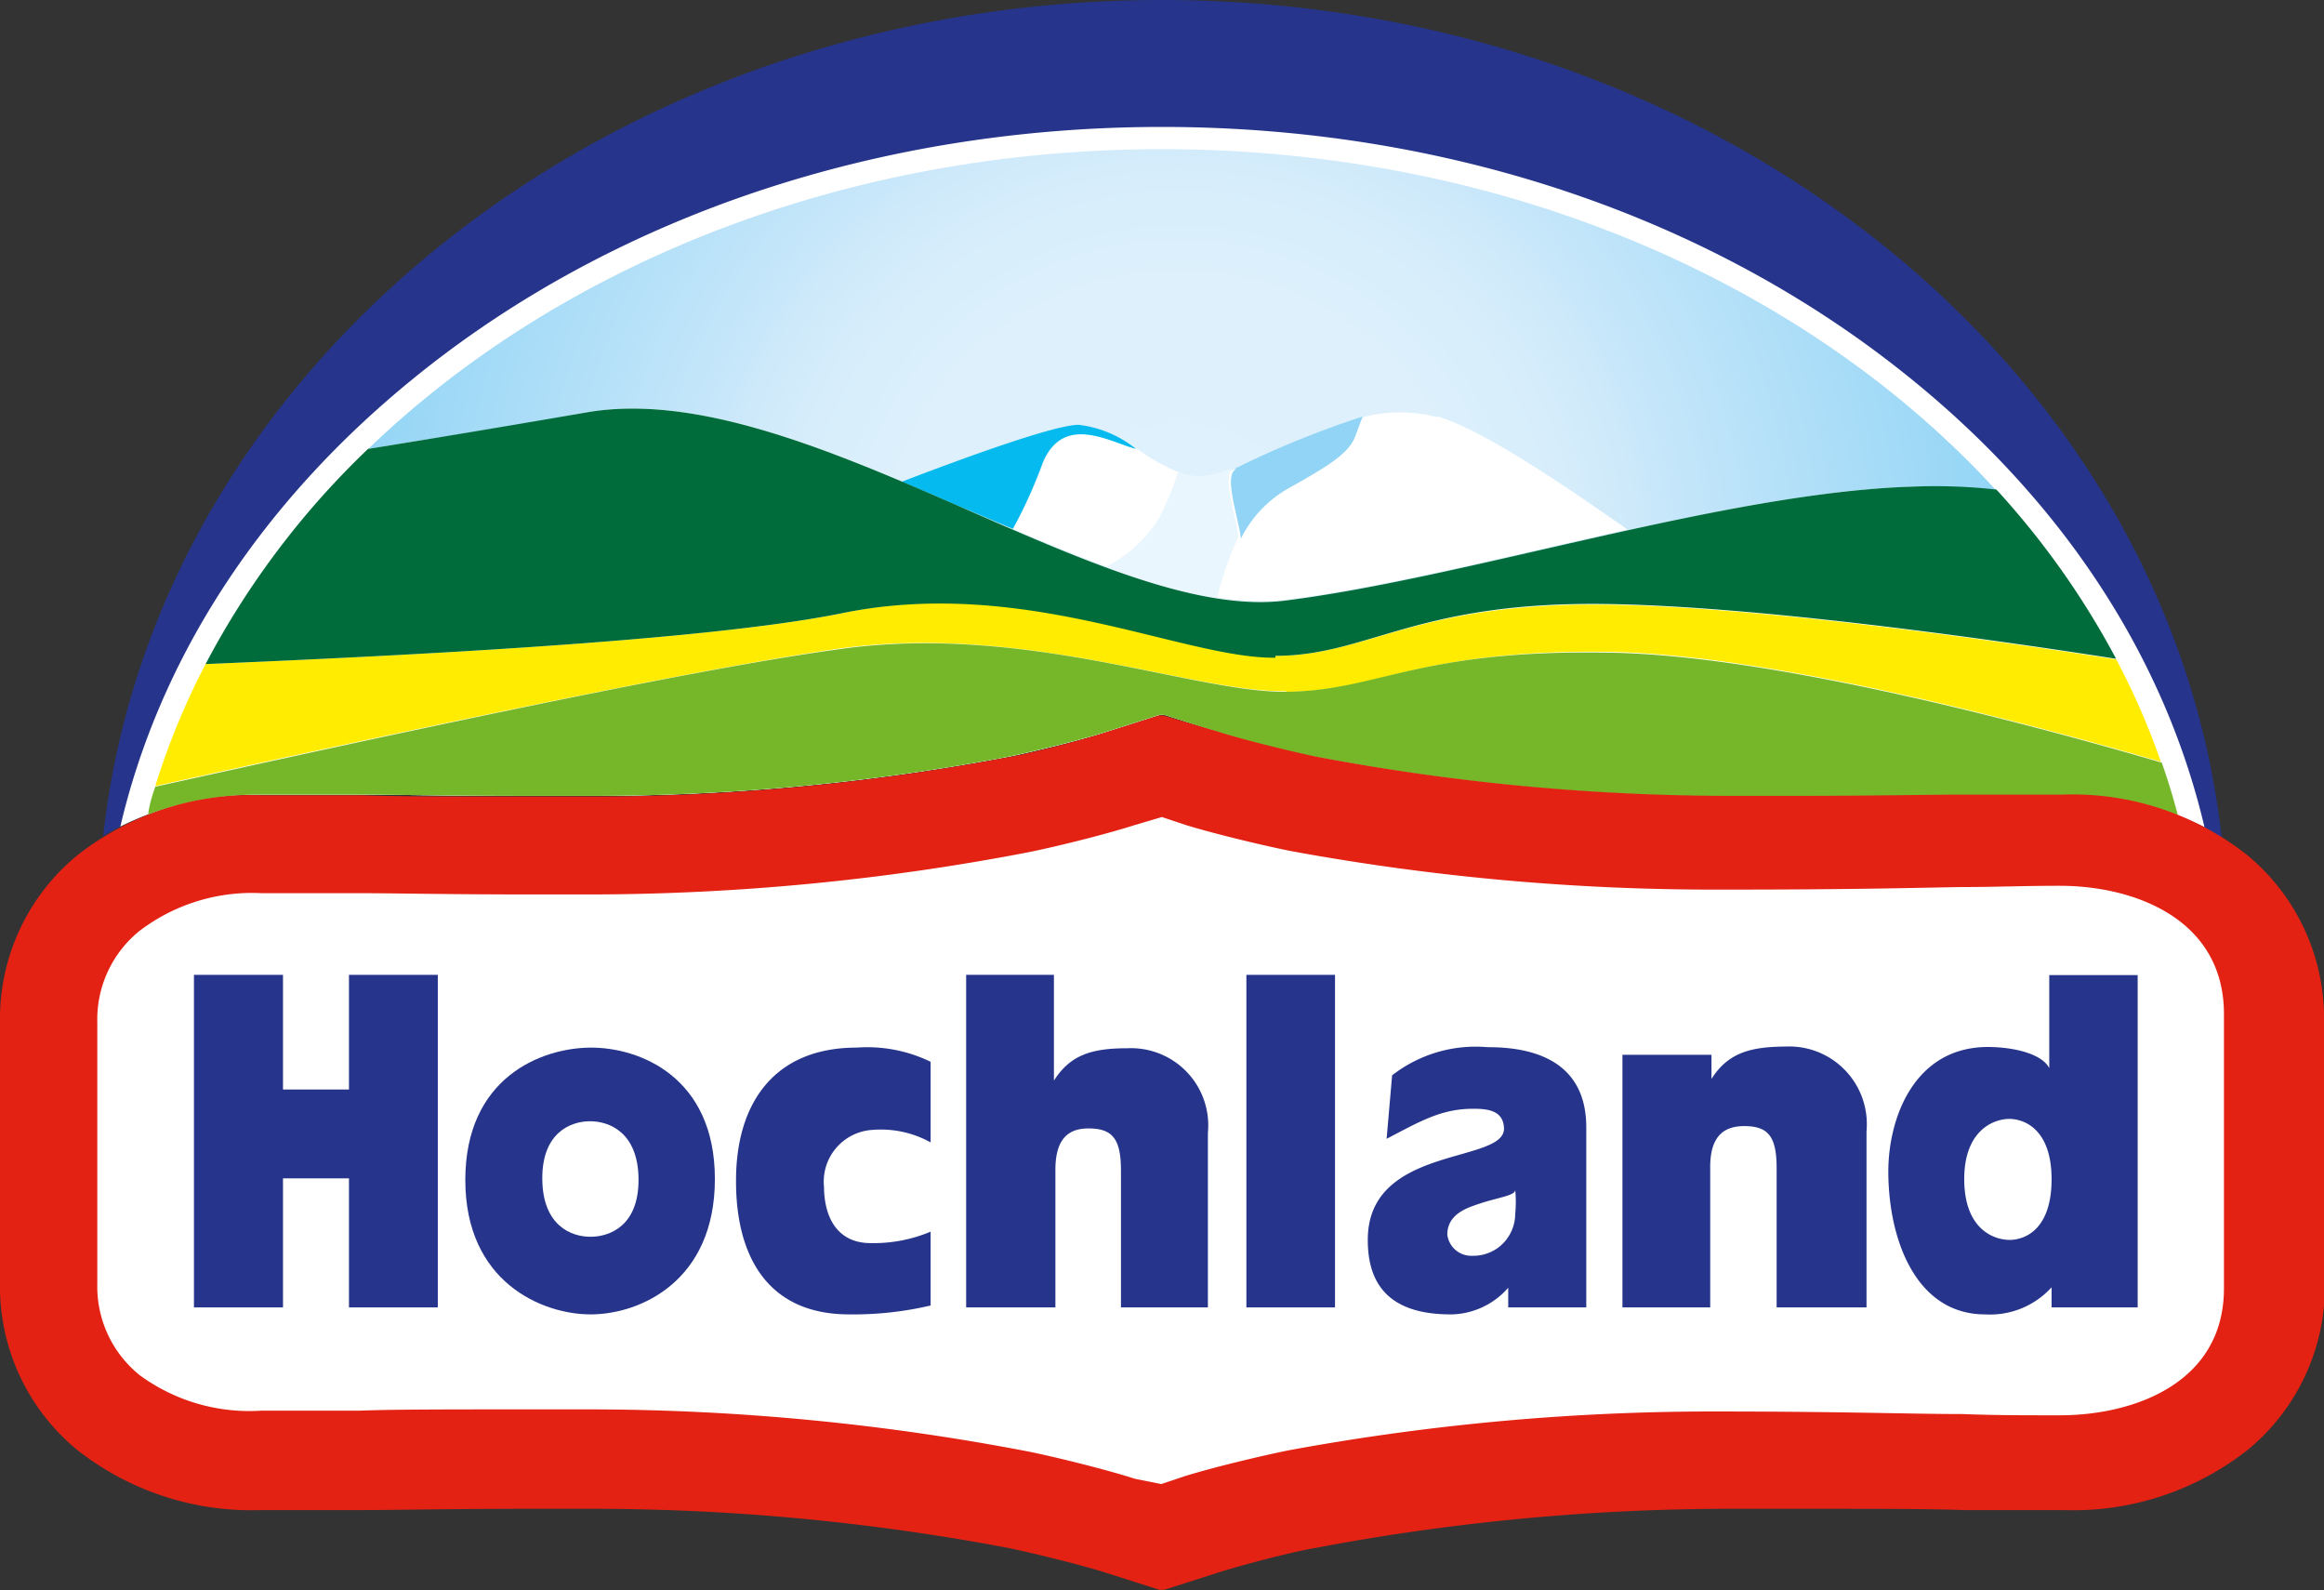 <svg xmlns="http://www.w3.org/2000/svg" xmlns:xlink="http://www.w3.org/1999/xlink" width="109.88" height="75.17" viewBox="0 0 109.88 75.17"><rect x="0" y="0" width="109.88" height="75.17" fill="#333333" stroke="none"/><defs><clipPath id="clip-path"><path d="M17.41,21.22c2.93-.47,6.36-1,10.36-1.73,5.17-.89,11.44,1.75,17.48,4.4,5.75,2.51,11.3,5,15.51,4.5,8.62-1.08,20.8-5.12,29.72-5.39a26.59,26.59,0,0,1,3.91.19C85.44,13.4,71.11,7.05,54.94,7.05c-15.06,0-28.53,5.5-37.53,14.17" fill="none"/></clipPath><radialGradient id="Gradient_bez_nazwy_2" cx="-111.68" cy="-30.94" r="0.31" gradientTransform="matrix(146.79, 0, 0, -146.79, 16449.14, -4514.55)" gradientUnits="userSpaceOnUse"><stop offset="0" stop-color="#dff1fc"/><stop offset="0.31" stop-color="#ddf0fc"/><stop offset="0.42" stop-color="#d6edfb"/><stop offset="0.5" stop-color="#cbe8fa"/><stop offset="0.51" stop-color="#c8e7fa"/><stop offset="1" stop-color="#81cff4"/></radialGradient></defs><title>Hochland_logo</title><g id="Warstwa_2" data-name="Warstwa 2"><g id="Warstwa_1-2" data-name="Warstwa 1"><path d="M54.94,0C28.79,0,7.31,17.35,4.88,39.52a14,14,0,0,1,7.49-2h.72c1.33,0,2.45,0,3.72,0h.25c1.62,0,4.07.06,8.18.06h2.68a105.39,105.39,0,0,0,19.8-1.86c.91-.19,3.2-.73,4.53-1.15l2.57-.82.11,0,.11,0,2.57.82c1.33.42,3.62,1,4.53,1.15A105.39,105.39,0,0,0,82,37.65h2.68c4.11,0,6.56,0,8.18-.06h.25c1.27,0,2.4,0,3.72,0h.72a14,14,0,0,1,7.49,2C102.57,17.35,81.08,0,54.94,0" fill="#26358b"/><path d="M12.37,37.56h.72c1.33,0,2.45,0,3.72,0h.25c1.62,0,4.07.06,8.18.06h2.68a105.4,105.4,0,0,0,19.8-1.86c.91-.19,3.2-.73,4.53-1.15l2.57-.82.11,0,.11,0,2.57.82c1.33.42,3.62,1,4.53,1.15A105.39,105.39,0,0,0,82,37.65h2.68c4.11,0,6.56,0,8.18-.06h.25c1.27,0,2.4,0,3.72,0h.72a14.47,14.47,0,0,1,6.68,1.51c-1.88-8-6.64-15.33-13.87-21.19C80.86,10.2,68.3,6,54.94,6S29,10.2,19.56,17.88c-7.22,5.86-12,13.2-13.87,21.19a14.46,14.46,0,0,1,6.68-1.51" fill="#fff"/><path d="M54.94,7.05C31.38,7.05,11.69,20.53,7,38.5a15.22,15.22,0,0,1,5.42-.94h.72c1.33,0,2.45,0,3.72,0h.25c1.62,0,4.07.06,8.18.06h2.68a105.39,105.39,0,0,0,19.8-1.86c.91-.19,3.2-.73,4.53-1.15l2.57-.82.11,0,.11,0,2.57.82c1.33.42,3.62,1,4.53,1.15A105.39,105.39,0,0,0,82,37.65h2.68c4.11,0,6.56,0,8.18-.06h.25c1.27,0,2.4,0,3.72,0h.72a15.21,15.21,0,0,1,5.42.94c-4.74-18-24.42-31.45-48-31.45" fill="#fff"/><g clip-path="url(#clip-path)"><rect x="17.41" y="7.05" width="76.98" height="21.86" fill="url(#Gradient_bez_nazwy_2)"/></g><path d="M60.81,32.7c4.36,0,6.21-2,15.16-1.89,7.86.1,20.36,3.49,26.2,5.2a35,35,0,0,0-2.11-4.84c-6.4-1-17.15-2.5-24.16-2.59C66.94,28.47,64.66,31,60.3,31S48.38,27.15,39.74,29C33.27,30.3,19,31,9.72,31.39a34.62,34.62,0,0,0-2.38,5.77c8.93-2,24.91-5.44,32.25-6.49,8.75-1.25,16.86,2.08,21.22,2" fill="#ffec00"/><path d="M12.37,37.56h.72c1.33,0,2.45,0,3.72,0h.25c1.62,0,4.07.06,8.18.06h2.68a105.4,105.4,0,0,0,19.8-1.86c.91-.19,3.2-.73,4.53-1.15l2.57-.82.11,0,.11,0,2.57.82c1.33.42,3.62,1,4.53,1.15A105.39,105.39,0,0,0,82,37.65h2.68c4.11,0,6.56,0,8.18-.06h.25c1.27,0,2.4,0,3.72,0h.72a15.21,15.21,0,0,1,5.42.94q-.33-1.26-.76-2.48c-5.84-1.71-18.34-5.1-26.2-5.2C67,30.7,65.18,32.65,60.81,32.7s-12.47-3.28-21.22-2c-7.34,1-23.32,4.51-32.25,6.49C7.2,37.6,7.07,38,7,38.5a15.22,15.22,0,0,1,5.42-.94" fill="#76b72a"/><path d="M67.95,19.72a7,7,0,0,0-3.53,0h0a43.56,43.56,0,0,0-6,2.44,4.85,4.85,0,0,1-1.44.38,3.09,3.09,0,0,1-1.14-.17h0a9.27,9.27,0,0,1-2.08-1.16c-1.24-.32-3.43-1.68-4.4.62A22.77,22.77,0,0,1,47.89,25l-2.68-1.17c5.77,2.52,11.33,5,15.55,4.52,4.7-.59,10.47-2.06,16.19-3.32-2.54-1.77-6.8-4.73-9-5.35" fill="#fff"/><path d="M44,23.33h0" fill="#fff"/><path d="M45.21,23.87,44,23.33l1.24.54" fill="#04baee"/><path d="M49.31,21.84c1-2.3,3.16-.94,4.4-.62A5.33,5.33,0,0,0,51,20.08c-1.09,0-5.1,1.44-8.36,2.69l1.3.55h0l1.24.54L47.89,25a22.84,22.84,0,0,0,1.43-3.19" fill="#04baee"/><path d="M58.37,22.18l.07,0,0,0c-.49.22-.11,1.59.11,2.61a5.43,5.43,0,0,1,.12.67A5.58,5.58,0,0,1,61.07,23c1.78-1,2.71-1.59,3-2.36l.3-.8.06-.15a44,44,0,0,0-6,2.44" fill="#91d4f5"/><path d="M52.38,26.86l.61.22.15.05.51.17.12,0,1.26.38.07,0,.59.16h0q.64.16,1.25.28h0l.61.11a15.86,15.86,0,0,1,1-2.85c-.08-.93-.83-3-.22-3.28l0,0a5,5,0,0,1-1.5.4,3.09,3.09,0,0,1-1.14-.17,13.07,13.07,0,0,1-.93,2.23,6.4,6.4,0,0,1-2.49,2.24h0" fill="#eaf6fd"/><path d="M60.3,31c4.36,0,6.65-2.57,15.59-2.45,7,.09,17.76,1.59,24.16,2.59a38.73,38.73,0,0,0-5.66-8A26.55,26.55,0,0,0,90.48,23c-8.92.27-21.1,4.31-29.72,5.39s-22.91-10.63-33-8.9c-4,.69-7.43,1.26-10.36,1.73A39.47,39.47,0,0,0,9.72,31.39C19,31,33.27,30.3,39.74,29c8.64-1.8,16.19,2.14,20.56,2.09" fill="#006c3b"/><path d="M109.88,48.34a10,10,0,0,0-3.63-7.92,13.33,13.33,0,0,0-8.74-2.86h-.72c-1.33,0-2.45,0-3.72,0h-.25c-1.62,0-4.07.06-8.18.06H82a105.39,105.39,0,0,1-19.8-1.86c-.91-.19-3.2-.73-4.53-1.15L55,33.82l-.11,0-.11,0-2.57.82c-1.33.42-3.62,1-4.53,1.15a105.39,105.39,0,0,1-19.8,1.86H25.24c-4.11,0-6.56,0-8.18-.06h-.25c-1.27,0-2.4,0-3.72,0h-.72a13.33,13.33,0,0,0-8.74,2.86A10,10,0,0,0,0,48.34L0,53l0,7.6a10,10,0,0,0,3.63,7.92,13.33,13.33,0,0,0,8.74,2.86h.72c1.33,0,2.45,0,3.72,0h.25c1.62,0,4.07-.06,8.18-.06h2.68a105.36,105.36,0,0,1,19.8,1.86c.91.19,3.2.73,4.53,1.15l2.57.82.11,0,.11,0,2.57-.82c1.33-.42,3.62-1,4.53-1.15A105.36,105.36,0,0,1,82,71.32h2.68c4.11,0,6.56,0,8.18.06h.25c1.27,0,2.4,0,3.72,0h.72a13.33,13.33,0,0,0,8.74-2.86,10,10,0,0,0,3.63-7.92l0-7.6Z" fill="#e32213"/><path d="M53.66,69.9c-1.57-.5-4-1.08-5-1.28a110.27,110.27,0,0,0-20.72-2h-2.7c-4.13,0-6.59,0-8.23.06h-.26c-1.15,0-2.32,0-3.67,0h-.71A8.77,8.77,0,0,1,6.6,65a5.38,5.38,0,0,1-2-4.31l0-7.67,0-4.7A5.38,5.38,0,0,1,6.6,44a8.78,8.78,0,0,1,5.78-1.78h.71c1.33,0,2.51,0,3.65,0H17c1.64,0,4.11.06,8.24.06h2.7a110.25,110.25,0,0,0,20.71-2c1-.2,3.44-.78,5-1.28l1.28-.38,1.11.37c1.59.49,4.08,1.06,5,1.24a110.74,110.74,0,0,0,20.41,1.82h.38c5.68,0,8.58-.08,10.9-.12h.07c1.52,0,2.84-.06,4.58-.06h0c3.56,0,7.73,1.58,7.77,6l0,5.27v.89l0,6.87c0,4.45-4.21,6-7.77,6h-.06c-1.72,0-3,0-4.56-.06h-.07c-2.32,0-5.21-.11-10.91-.12h-.37a110.73,110.73,0,0,0-20.4,1.82c-.93.18-3.42.75-5,1.24l-1.11.37Z" fill="#fff"/><polygon points="9.17 46.08 13.38 46.08 13.38 51.5 16.5 51.5 16.5 46.08 20.7 46.08 20.7 61.8 16.5 61.8 16.5 55.7 13.38 55.7 13.38 61.8 9.17 61.8 9.17 46.08" fill="#26358b"/><polyline points="59.11 46.08 63.12 46.08 63.12 61.8 58.93 61.8 58.93 46.08" fill="#26358b"/><path d="M27.93,58.46c.9,0,2.28-.52,2.26-2.73S28.8,53,27.9,53s-2.28.52-2.26,2.74,1.4,2.73,2.29,2.72M22,55.78c0-4.83,3.57-6.24,5.9-6.26s5.9,1.38,5.9,6.21-3.53,6.39-5.85,6.4S22,60.6,22,55.78" fill="#26358b"/><path d="M75,53.29c0-3.14-2.5-3.8-4.66-3.79a6.43,6.43,0,0,0-4.52,1.33l-.26,3c1.58-.82,2.57-1.42,4.1-1.42.68,0,1.42.08,1.45.92.05,1.7-6.47.77-6.44,5.3,0,2.52,1.5,3.52,4,3.5a3.66,3.66,0,0,0,2.64-1.26v.93H75ZM70.8,59a2,2,0,0,1-1.19.36,1.14,1.14,0,0,1-1.18-1c0-1,1-1.28,1.45-1.44.93-.32,1.78-.4,1.76-.68a5.8,5.8,0,0,1,0,1.14A2,2,0,0,1,70.8,59" fill="#26358b"/><path d="M95,58.61c.8,0,2-.55,2-2.87s-1.25-2.85-2-2.85-2.14.55-2.13,2.87,1.37,2.85,2.16,2.85M97,60.85a3.93,3.93,0,0,1-3.15,1.28c-3.21,0-4.56-3.44-4.57-6.74,0-2.57,1.24-5.88,4.68-5.9,1.28,0,2.59.33,2.93,1h0v-4.4h4.18V61.8H97Z" fill="#26358b"/><path d="M76.71,49.86h4.21V51h0c.78-1.23,1.83-1.52,3.5-1.53a3.67,3.67,0,0,1,3.83,4V61.8H84l0-6.57c0-1.51-.39-2-1.54-2-1,0-1.62.53-1.6,2V61.8H76.71V49.86" fill="#26358b"/><path d="M53,61.8V55.34c0-1.51-.4-2-1.54-2-1,0-1.57.55-1.56,2V61.8H45.68V46.08h4.15v5h0c.78-1.23,1.81-1.53,3.48-1.53a3.65,3.65,0,0,1,3.8,4V61.8H53" fill="#26358b"/><path d="M44,58.22a6.94,6.94,0,0,1-2.84.54c-1.55,0-2.19-1.19-2.2-2.65a2.45,2.45,0,0,1,2.28-2.7A4.85,4.85,0,0,1,44,54V50.19a6.84,6.84,0,0,0-3.5-.67c-3.86,0-5.72,2.59-5.7,6.34,0,3.31,1.34,6.28,5.37,6.27A16,16,0,0,0,44,61.71Z" fill="#26358b"/></g></g></svg>